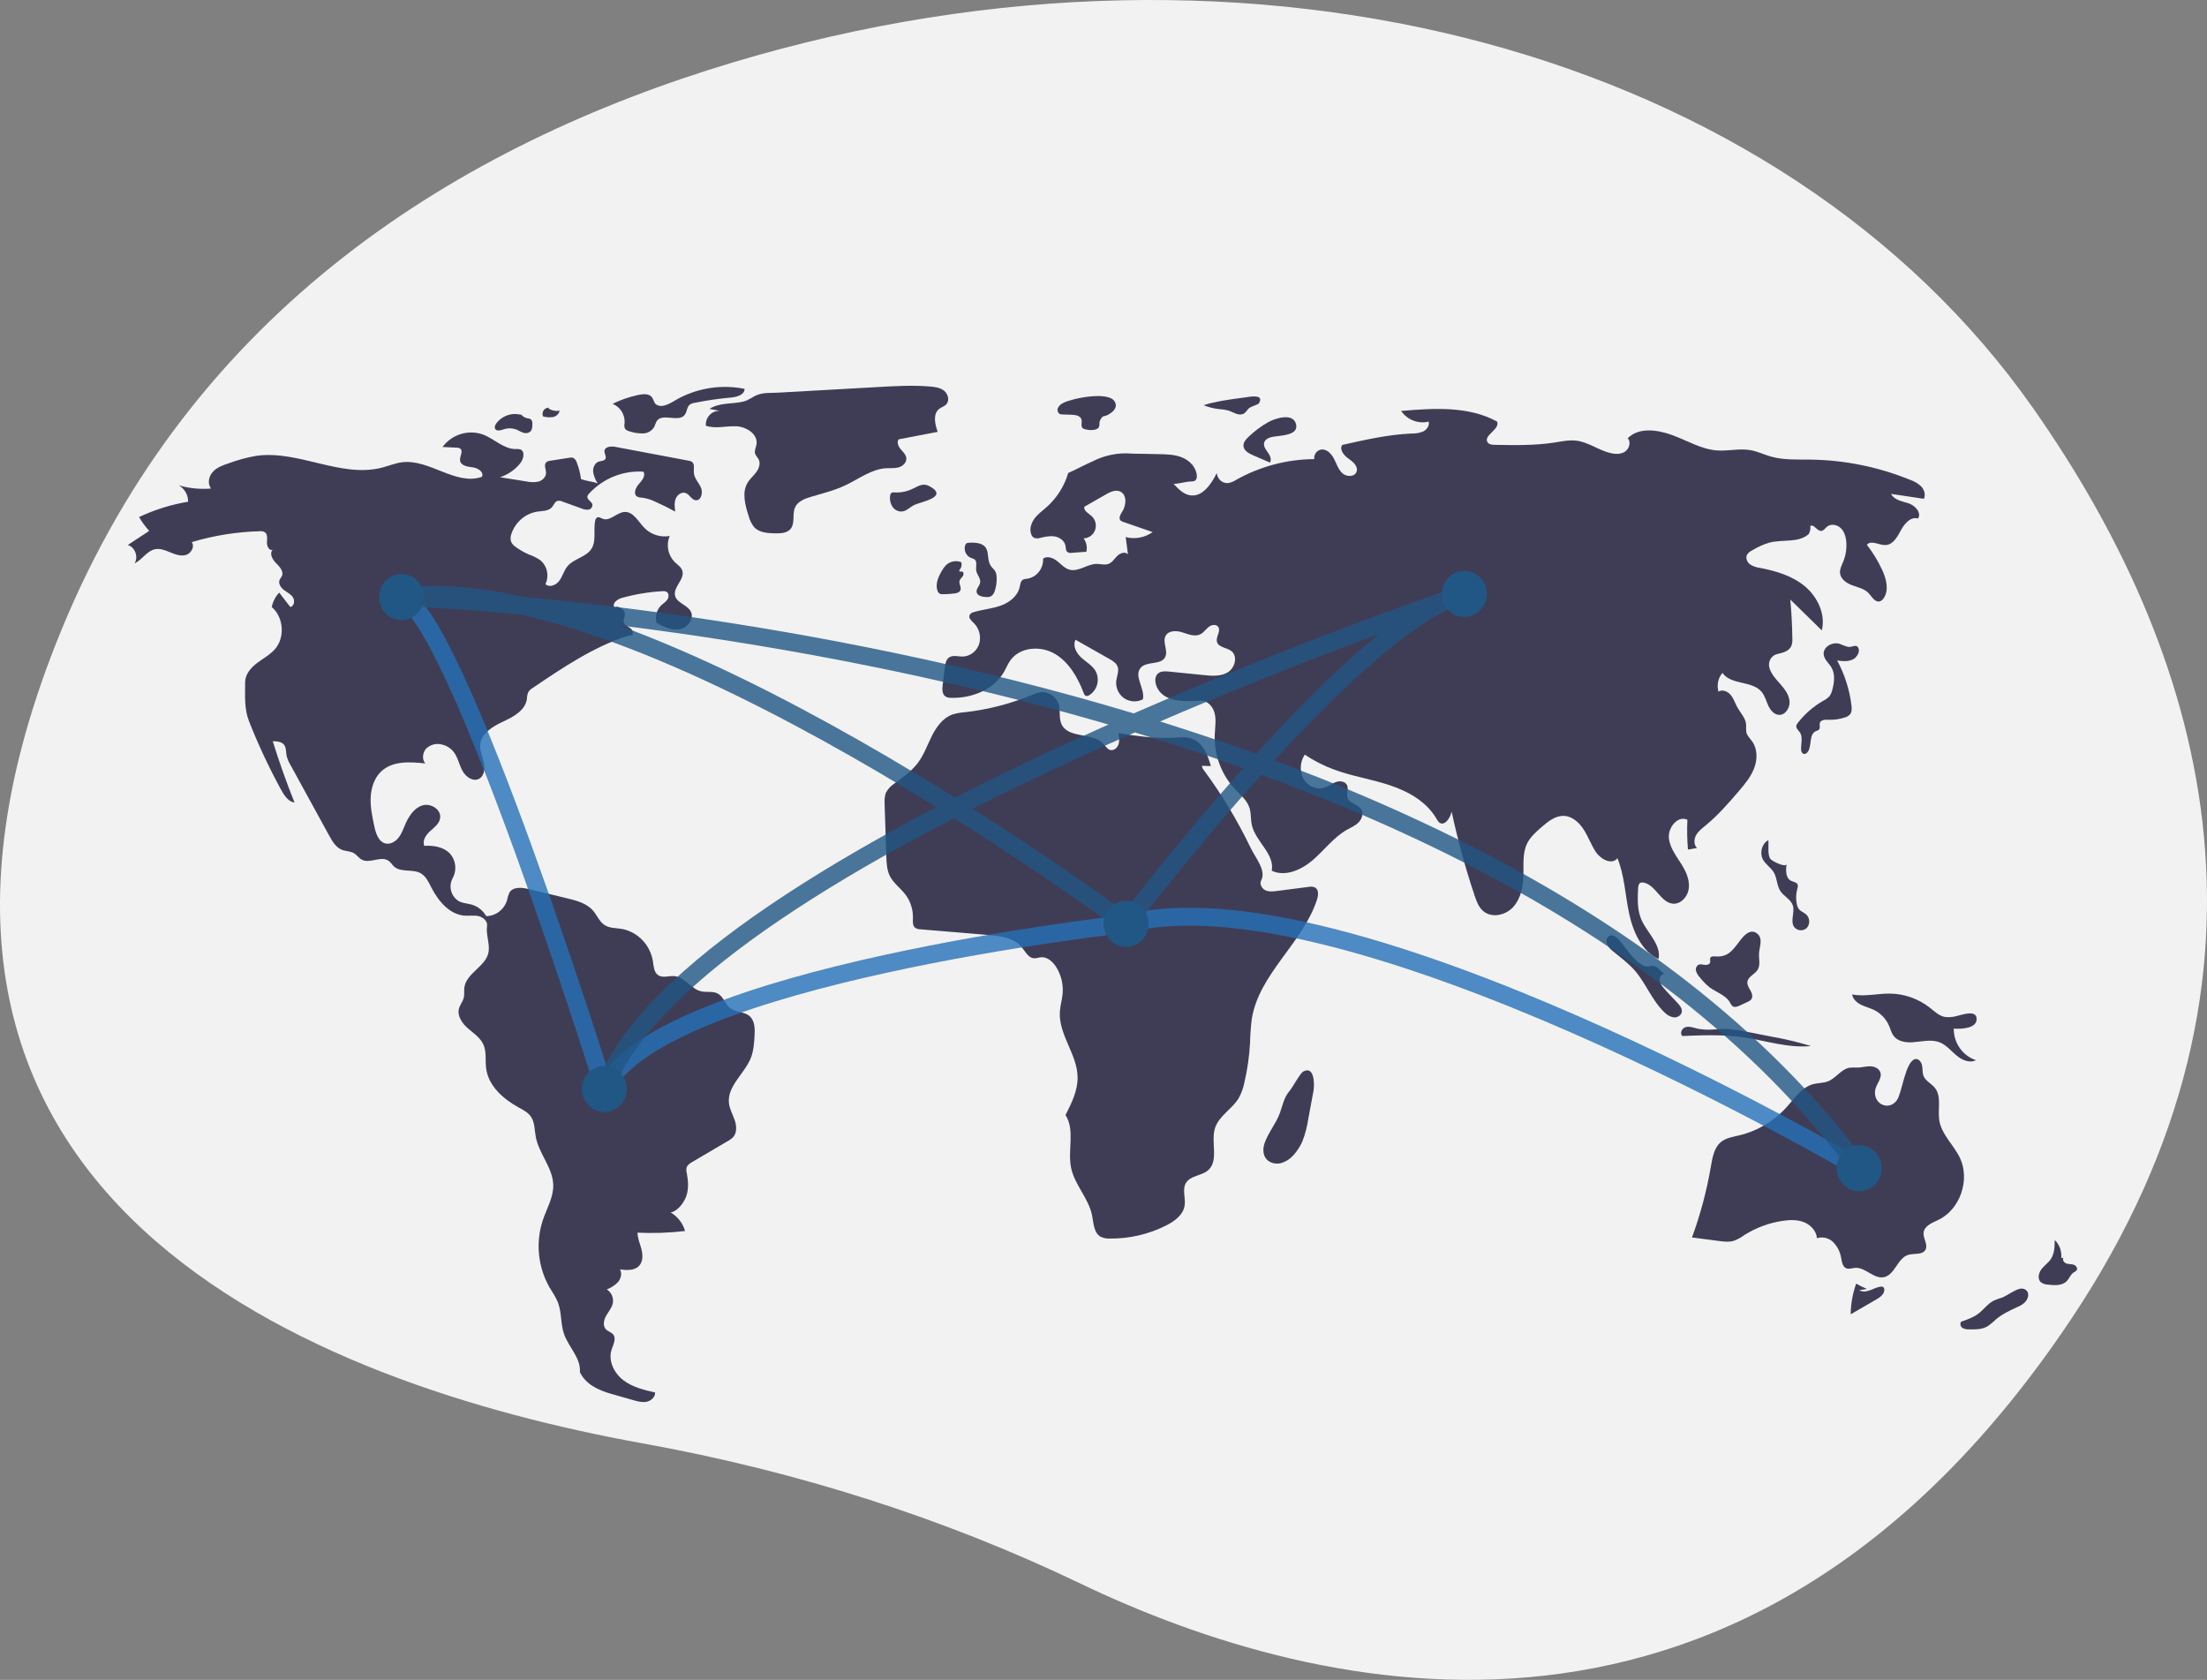 <svg width="247" height="188" viewBox="0 0 247 188" fill="none" xmlns="http://www.w3.org/2000/svg">
<rect x="0" y="0" width="247" height="188" fill="#808080" stroke="none"/>
<g clip-path="url(#clip0)">
<path d="M227.553 45.7C199.519 5.727 140.298 -10.489 82.056 6.975C51.266 16.208 21.578 34.707 6.866 70.527C-19.434 134.56 35.786 155.01 71.894 161.528C89.354 164.679 105.799 169.973 120.826 177.181C147.861 190.149 195.714 201.64 231.799 147.623C257.954 108.472 246.226 72.326 227.553 45.7Z" fill="#F2F2F2"/>
<path d="M65.021 53.609C64.942 52.973 64.784 52.351 64.549 51.758C64.519 51.646 64.467 51.541 64.395 51.451C64.323 51.36 64.234 51.286 64.133 51.233C63.998 51.197 63.857 51.196 63.721 51.228L61.603 51.56C61.426 51.569 61.256 51.636 61.12 51.753C60.844 52.05 61.116 52.529 61.108 52.939C61.098 53.4 60.698 53.774 60.265 53.898C59.822 53.989 59.366 53.984 58.925 53.881L55.964 53.409C56.836 53.124 57.613 52.593 58.204 51.878C58.594 51.405 58.801 50.522 58.238 50.297C58.071 50.251 57.896 50.236 57.724 50.255C56.382 50.266 55.327 49.118 54.071 48.635C53.267 48.345 52.394 48.324 51.578 48.573C50.761 48.823 50.043 49.33 49.525 50.023L51.102 50.101C51.251 50.093 51.398 50.133 51.522 50.216C51.868 50.507 51.438 51.066 51.487 51.522C51.55 52.114 52.318 52.24 52.896 52.3C53.474 52.36 54.208 52.842 53.93 53.365C51.023 54.391 48.065 51.359 45.012 51.732C44.24 51.827 43.51 52.138 42.756 52.333C38.148 53.528 33.384 50.34 28.676 51.016C27.63 51.198 26.601 51.476 25.603 51.846C24.962 52.062 24.294 52.295 23.829 52.794C23.363 53.294 23.186 54.149 23.627 54.672C22.411 54.775 21.188 54.656 20.013 54.32C20.331 54.501 20.595 54.766 20.778 55.088C20.961 55.41 21.056 55.776 21.054 56.148C19.156 56.466 17.308 57.043 15.561 57.865C15.887 58.421 16.268 58.941 16.698 59.417L14.295 60.998C15.107 61.208 15.526 62.342 15.054 63.051C15.896 62.667 16.418 61.674 17.318 61.473C17.907 61.341 18.507 61.589 19.067 61.821C19.626 62.053 20.241 62.278 20.82 62.104C21.399 61.929 21.826 61.16 21.458 60.67C23.933 59.93 26.491 59.52 29.069 59.452C29.267 59.426 29.469 59.465 29.645 59.564C29.98 59.802 29.892 60.317 29.874 60.735C29.856 61.153 30.174 61.703 30.538 61.514C30.11 61.895 30.476 62.613 30.888 63.014C31.299 63.415 31.795 63.968 31.543 64.489C31.478 64.625 31.366 64.734 31.303 64.871C31.116 65.277 31.413 65.749 31.762 66.018C32.112 66.287 32.541 66.476 32.783 66.848C33.026 67.221 32.916 67.873 32.482 67.925L31.247 66.319C30.825 66.767 30.536 67.329 30.413 67.939C31.722 69.035 31.919 71.268 30.823 72.588C30.263 73.262 29.466 73.672 28.771 74.198C28.075 74.724 27.432 75.473 27.434 76.359C27.437 77.889 27.315 79.311 27.874 80.729C28.906 83.345 30.097 85.891 31.441 88.354C31.794 89.001 32.25 89.71 32.965 89.821C32.061 87.567 31.248 85.279 30.525 82.955C30.996 82.957 31.54 82.995 31.816 83.386C32.045 83.71 31.996 84.15 32.067 84.543C32.157 84.924 32.308 85.287 32.513 85.618L36.827 93.492C37.184 94.144 37.594 94.845 38.278 95.109C38.715 95.278 39.22 95.246 39.623 95.49C39.938 95.68 40.15 96.019 40.471 96.199C41.38 96.707 42.644 95.732 43.493 96.339C43.736 96.512 43.891 96.788 44.114 96.986C44.899 97.682 46.185 97.217 47.091 97.736C47.674 98.071 47.977 98.74 48.288 99.346C49.068 100.865 50.329 102.354 52 102.475C52.525 102.513 53.061 102.411 53.574 102.53C54.087 102.65 54.592 103.109 54.51 103.641C54.368 104.554 54.809 105.554 54.691 106.47C54.475 108.139 52.165 108.873 51.966 110.544C51.923 110.91 51.991 111.288 51.906 111.646C51.801 112.085 51.48 112.442 51.365 112.879C51.149 113.706 51.727 114.529 52.362 115.085C52.997 115.641 53.755 116.121 54.102 116.9C54.469 117.723 54.289 118.683 54.408 119.579C54.669 121.537 56.319 122.988 58.017 123.924C58.534 124.209 59.09 124.485 59.425 124.979C59.862 125.625 59.818 126.476 59.964 127.247C60.322 129.136 61.874 130.693 61.918 132.616C61.949 133.984 61.207 135.224 60.764 136.514C60.349 137.75 60.199 139.063 60.324 140.364C60.449 141.665 60.846 142.923 61.489 144.053C61.82 144.626 62.216 145.167 62.451 145.788C62.869 146.898 62.733 148.159 63.119 149.281C63.629 150.764 65.031 151.989 64.897 153.555C65.533 154.909 66.938 155.575 68.351 155.977L70.883 156.7C71.368 156.838 71.874 156.977 72.368 156.877C72.862 156.777 73.333 156.357 73.32 155.842C72.078 155.555 70.797 155.25 69.773 154.474C68.75 153.699 68.049 152.318 68.437 151.076C68.617 150.5 69 149.835 68.636 149.359C68.427 149.087 68.046 149.016 67.811 148.767C67.444 148.379 67.57 147.728 67.834 147.26C68.097 146.792 68.479 146.375 68.585 145.846C68.639 145.55 68.603 145.244 68.482 144.97C68.362 144.695 68.162 144.465 67.91 144.31C68.379 144.129 68.806 143.848 69.163 143.486C69.493 143.101 69.645 142.506 69.386 142.068C70.156 142.168 71.065 142.217 71.57 141.613C71.974 141.131 71.946 140.411 71.786 139.797C71.627 139.183 71.357 138.587 71.349 137.952C73.125 138.039 74.905 137.977 76.671 137.768C76.416 136.886 75.835 136.141 75.053 135.691C75.853 135.552 76.582 134.571 76.835 133.781C77.087 132.991 77.023 132.13 76.867 131.315C76.807 131.105 76.798 130.883 76.843 130.669C76.933 130.374 77.215 130.195 77.476 130.041L81.446 127.705C81.683 127.583 81.898 127.421 82.081 127.224C82.497 126.724 82.436 125.968 82.223 125.348C82.01 124.727 81.668 124.144 81.586 123.492C81.341 121.541 83.379 120.142 84.066 118.306C84.336 117.585 84.391 116.802 84.443 116.032C84.499 115.205 84.504 114.245 83.884 113.712C83.29 113.201 82.362 113.315 81.74 112.84C81.171 112.404 80.974 111.558 80.352 111.206C79.786 110.887 79.077 111.09 78.448 110.939C77.341 110.675 76.645 109.367 75.514 109.246C74.876 109.178 74.154 109.498 73.631 109.117C73.171 108.781 73.152 108.107 73.064 107.535C72.911 106.646 72.495 105.827 71.873 105.187C71.251 104.547 70.452 104.119 69.585 103.958C68.927 103.85 68.211 103.891 67.652 103.521C67.085 103.146 66.826 102.444 66.38 101.924C65.663 101.087 64.533 100.79 63.475 100.535L59.17 99.498C58.406 99.314 57.421 99.216 57.011 99.902C56.89 100.163 56.804 100.44 56.756 100.725C56.602 101.241 56.293 101.693 55.873 102.018C55.452 102.342 54.942 102.521 54.416 102.53C54.056 101.899 53.471 101.436 52.785 101.236C52.348 101.112 51.881 101.098 51.465 100.914C51.238 100.801 51.036 100.641 50.872 100.445C50.708 100.249 50.584 100.021 50.509 99.774C50.433 99.527 50.408 99.267 50.434 99.01C50.46 98.753 50.537 98.504 50.66 98.279C50.908 97.826 51.004 97.302 50.933 96.788C50.862 96.274 50.627 95.798 50.266 95.434C49.534 94.76 48.475 94.598 47.493 94.665C47.236 94.09 47.666 93.442 48.129 93.024C48.593 92.606 49.155 92.196 49.256 91.572C49.415 90.591 48.193 89.845 47.265 90.138C46.337 90.43 45.745 91.354 45.354 92.264C45.129 92.786 44.938 93.336 44.584 93.776C44.23 94.217 43.66 94.532 43.12 94.391C42.356 94.191 42.061 93.261 41.892 92.472C41.665 91.413 41.437 90.34 41.485 89.257C41.532 88.174 41.888 87.062 42.668 86.329C43.937 85.135 45.885 85.252 47.599 85.442C47.194 84.975 47.294 84.187 47.727 83.747C47.956 83.539 48.231 83.391 48.528 83.316C48.825 83.241 49.135 83.242 49.432 83.318C49.949 83.428 50.414 83.713 50.753 84.127C51.24 84.735 51.378 85.557 51.746 86.247C52.114 86.938 52.942 87.527 53.62 87.156C54.205 86.836 54.298 86.005 54.152 85.342C54.006 84.679 53.697 84.034 53.75 83.357C53.85 82.064 55.158 81.286 56.312 80.753C57.466 80.221 58.788 79.505 58.971 78.222C58.977 77.971 59.023 77.722 59.108 77.486C59.235 77.278 59.413 77.106 59.624 76.988C62.992 74.707 66.416 72.399 70.266 71.153C70.466 71.088 70.49 71.16 70.694 71.109C70.979 70.94 70.79 70.472 70.516 70.283C70.242 70.095 69.876 69.95 69.807 69.62C69.756 69.377 69.895 69.138 69.932 68.892C70.021 68.289 69.316 67.731 68.769 67.972C68.459 67.553 69.071 67.065 69.566 66.926C71.052 66.507 72.576 66.251 74.115 66.164C74.293 66.135 74.474 66.167 74.633 66.254C74.891 66.438 74.858 66.859 74.675 67.12C74.492 67.382 74.207 67.547 73.979 67.768C73.729 68.017 73.552 68.331 73.465 68.677C73.378 69.022 73.385 69.385 73.486 69.727C74.289 70.145 75.162 70.576 76.052 70.429C76.941 70.281 77.731 69.257 77.313 68.439C76.923 67.677 75.754 67.506 75.553 66.671C75.317 65.694 76.667 64.824 76.363 63.867C76.23 63.447 75.822 63.201 75.509 62.898C75.14 62.527 74.888 62.05 74.788 61.53C74.688 61.009 74.743 60.47 74.948 59.983C74.438 60.075 73.914 60.04 73.42 59.882C72.926 59.723 72.477 59.446 72.109 59.073C71.43 58.37 70.888 57.263 69.924 57.294C69.039 57.323 68.277 58.381 67.45 58.058C67.246 57.979 67.032 57.817 66.835 57.912C66.77 57.955 66.716 58.012 66.676 58.08C66.636 58.148 66.612 58.224 66.605 58.302C66.395 59.332 66.756 60.506 66.209 61.396C65.612 62.364 64.233 62.499 63.511 63.372C63.118 63.846 62.966 64.485 62.606 64.985C62.245 65.485 61.48 65.803 61.047 65.367C61.26 64.919 61.318 64.41 61.212 63.924C61.106 63.438 60.842 63.003 60.463 62.69C60.061 62.421 59.628 62.206 59.174 62.047C58.666 61.827 58.184 61.551 57.734 61.225C57.508 61.086 57.325 60.885 57.205 60.645C57.11 60.345 57.123 60.02 57.241 59.728C57.461 59.084 57.848 58.513 58.361 58.077C58.874 57.641 59.493 57.358 60.152 57.256C60.728 57.176 61.399 57.204 61.781 56.754C61.982 56.516 62.088 56.156 62.381 56.06C62.568 56.021 62.763 56.046 62.935 56.13L65.086 56.905C65.326 57.016 65.59 57.061 65.852 57.035C65.982 57.017 66.101 56.95 66.184 56.846C66.267 56.742 66.309 56.61 66.302 56.476C66.233 56.11 65.683 55.934 65.733 55.565C65.761 55.445 65.824 55.337 65.913 55.255C66.689 54.408 67.639 53.748 68.693 53.322C69.747 52.895 70.881 52.712 72.012 52.787C72.283 53.244 71.854 53.785 71.497 54.175C71.139 54.565 70.853 55.262 71.284 55.562C71.462 55.655 71.658 55.7 71.857 55.694C72.387 55.768 72.901 55.928 73.381 56.168C74.125 56.499 74.853 56.862 75.568 57.256C75.505 56.773 75.445 56.264 75.623 55.813C75.802 55.361 76.31 55.007 76.753 55.183C77.18 55.352 77.4 55.932 77.855 55.985C78.462 56.056 78.702 55.137 78.448 54.567C78.194 53.997 77.692 53.52 77.65 52.895C77.622 52.474 77.778 51.951 77.45 51.696C77.333 51.619 77.2 51.572 77.062 51.556L68.858 50.009C68.37 49.918 67.666 49.988 67.645 50.495C67.633 50.778 67.879 51.058 67.77 51.319C67.653 51.596 67.27 51.571 66.991 51.669C66.558 51.822 66.341 52.349 66.382 52.816C66.459 53.28 66.634 53.721 66.896 54.108C66.362 53.879 65.555 53.837 65.021 53.609Z" fill="#3F3D56"/>
<path d="M58.474 46.472C57.957 46.297 57.399 46.288 56.877 46.449C56.355 46.609 55.894 46.93 55.556 47.368C55.421 47.55 55.307 47.801 55.42 47.999C55.582 48.282 55.996 48.17 56.3 48.069C56.748 47.905 57.235 47.893 57.69 48.035C57.976 48.135 58.232 48.313 58.519 48.41C58.659 48.47 58.812 48.49 58.962 48.467C59.112 48.445 59.253 48.381 59.371 48.282C59.568 48.076 59.58 47.756 59.581 47.468C59.594 47.371 59.587 47.272 59.558 47.179C59.53 47.086 59.482 47.001 59.417 46.929C59.303 46.861 59.173 46.821 59.041 46.815C58.743 46.758 58.475 46.597 58.281 46.36" fill="#3F3D56"/>
<path d="M61.433 45.628C61.317 45.621 61.202 45.646 61.098 45.698C60.993 45.751 60.904 45.83 60.839 45.928C60.773 46.026 60.733 46.139 60.723 46.258C60.713 46.376 60.732 46.495 60.78 46.603C61.135 46.703 61.507 46.728 61.872 46.676C62.054 46.647 62.224 46.564 62.359 46.436C62.495 46.309 62.591 46.142 62.635 45.959C62.205 46.039 61.762 45.953 61.391 45.716" fill="#3F3D56"/>
<path d="M71.359 44.218C70.391 44.429 69.451 44.756 68.558 45.193C68.978 45.359 69.336 45.659 69.578 46.049C69.82 46.439 69.934 46.898 69.902 47.359C69.864 47.536 69.868 47.72 69.914 47.895C70.017 48.15 70.315 48.246 70.577 48.312C71.048 48.458 71.54 48.523 72.032 48.502C72.278 48.489 72.516 48.413 72.727 48.281C72.937 48.15 73.112 47.966 73.235 47.748C73.306 47.541 73.39 47.338 73.486 47.142C74.114 46.161 75.98 47.347 76.654 46.399C76.892 46.066 76.87 45.563 77.18 45.299C77.34 45.184 77.525 45.111 77.72 45.087C79.076 44.811 80.446 44.611 81.824 44.489C82.476 44.43 83.327 44.19 83.332 43.519C80.874 43.024 78.325 43.376 76.081 44.518C75.273 44.933 74.204 45.806 73.425 45.256C73.134 45.05 73.148 44.495 72.747 44.264C72.337 44.027 71.794 44.123 71.359 44.218Z" fill="#3F3D56"/>
<path d="M79.399 45.759L80.553 45.986C80.34 45.977 80.128 46.013 79.931 46.094C79.734 46.175 79.555 46.298 79.408 46.456C79.261 46.613 79.148 46.8 79.077 47.006C79.006 47.211 78.979 47.43 78.997 47.647C80.077 48.017 81.255 47.657 82.394 47.706C83.532 47.755 84.857 48.588 84.663 49.739C84.604 50.087 84.408 50.434 84.51 50.772C84.581 51.008 84.785 51.176 84.899 51.393C85.139 51.847 84.948 52.421 84.645 52.833C84.343 53.245 83.937 53.574 83.672 54.012C83.012 55.102 83.387 56.511 83.78 57.729C83.894 58.189 84.103 58.618 84.395 58.987C84.977 59.621 85.925 59.676 86.775 59.689C87.393 59.698 88.102 59.667 88.493 59.176C89.003 58.535 88.646 57.535 88.982 56.783C89.288 56.1 90.065 55.807 90.77 55.599C92.061 55.218 93.376 54.895 94.597 54.319C96.112 53.605 97.528 52.492 99.194 52.4C99.661 52.374 100.14 52.431 100.59 52.3C101.04 52.168 101.468 51.77 101.434 51.291C101.405 50.883 101.067 50.583 100.804 50.275C100.54 49.967 100.333 49.493 100.575 49.167L104.941 48.331C104.632 47.467 104.39 46.329 105.102 45.767C105.358 45.564 105.702 45.483 105.92 45.237C106.292 44.819 106.105 44.099 105.675 43.743C105.246 43.387 104.664 43.305 104.114 43.258C102.2 43.095 100.274 43.203 98.356 43.31C94.607 43.521 90.858 43.732 87.109 43.942C86.354 43.985 85.483 43.92 84.79 44.184C84.204 44.407 83.788 44.817 83.117 44.961C81.88 45.227 80.518 45.047 79.399 45.759Z" fill="#3F3D56"/>
<path d="M100.073 55.106C99.955 55.087 99.835 55.115 99.737 55.184C99.672 55.257 99.634 55.351 99.628 55.45C99.553 55.885 99.642 56.333 99.876 56.704C99.996 56.886 100.16 57.032 100.353 57.127C100.546 57.222 100.76 57.262 100.974 57.243C101.493 57.175 101.876 56.721 102.354 56.5C103.09 56.158 106.217 55.626 104.054 54.429C103.309 54.016 102.827 54.38 102.24 54.652C101.571 55.002 100.822 55.16 100.073 55.106Z" fill="#3F3D56"/>
<path d="M119.019 45.083C118.766 45.189 118.555 45.377 118.418 45.619C118.355 45.742 118.34 45.885 118.377 46.018C118.414 46.152 118.499 46.266 118.616 46.336C118.71 46.371 118.81 46.388 118.91 46.384L119.937 46.416C120.374 46.429 120.919 46.524 121.036 46.955C121.123 47.275 120.928 47.686 121.163 47.915C121.264 47.995 121.385 48.043 121.513 48.054C121.851 48.143 122.204 48.155 122.547 48.088C123.295 47.883 122.902 47.416 123.137 47C123.497 46.363 123.435 46.748 124.069 46.383C124.538 46.114 125.144 45.625 124.752 44.938C124.072 43.744 120.022 44.57 119.019 45.083Z" fill="#3F3D56"/>
<path d="M139.289 44.483L138.693 44.564C137.348 44.748 135.995 44.934 134.7 45.347C135.261 45.575 135.849 45.722 136.449 45.787C136.779 45.804 137.107 45.851 137.428 45.93C138 46.104 138.577 46.555 139.129 46.324C139.472 46.181 139.584 45.815 139.868 45.621C140.064 45.488 140.807 45.271 140.89 45.136C141.562 44.044 139.805 44.412 139.289 44.483Z" fill="#3F3D56"/>
<path d="M141.907 47.26C141.111 47.716 140.372 48.271 139.707 48.911C139.426 49.181 139.14 49.517 139.166 49.91C139.199 50.432 139.743 50.736 140.213 50.94L142.12 51.767C142.351 51.433 142.139 50.972 141.9 50.644C141.661 50.315 141.377 49.936 141.483 49.541C141.603 49.09 142.14 48.936 142.589 48.859C143.322 48.732 145.299 48.742 145.062 47.532C144.782 46.106 142.643 46.838 141.907 47.26Z" fill="#3F3D56"/>
<path d="M141.524 127.953C141.343 128.491 141.325 129.125 141.639 129.595C141.992 130.123 142.697 130.319 143.306 130.186C143.914 130.02 144.455 129.663 144.854 129.166C145.219 128.749 145.52 128.277 145.745 127.767C146.059 126.972 146.28 126.141 146.405 125.293L146.997 122.108C147.129 121.396 147.124 119.215 145.847 119.925C145.498 120.12 144.691 121.653 144.325 122.088C143.667 122.872 143.58 123.632 143.233 124.581C142.798 125.771 141.926 126.762 141.524 127.953Z" fill="#3F3D56"/>
<path d="M208.949 144.249C208.531 144.082 208.125 143.884 207.736 143.657C207.345 144.758 207.137 145.919 207.121 147.091L209.979 145.434C210.409 145.185 210.896 144.838 210.887 144.332C210.891 144.269 210.878 144.207 210.85 144.151C210.823 144.095 210.781 144.048 210.729 144.015C210.665 143.989 210.596 143.981 210.529 143.991C210.105 144.027 209.718 144.241 209.318 144.389C208.919 144.538 208.451 144.617 208.084 144.396" fill="#3F3D56"/>
<path d="M224.027 145.233C223.713 145.32 223.407 145.433 223.11 145.57C222.454 145.912 222.008 146.561 221.418 147.012C220.853 147.443 220.173 147.679 219.506 147.909C219.309 148.087 219.4 148.445 219.613 148.602C219.842 148.735 220.105 148.796 220.368 148.776C221.061 148.791 221.792 148.798 222.399 148.455C222.741 148.227 223.062 147.967 223.356 147.677C224.066 147.07 224.919 146.669 225.763 146.282C226.07 146.163 226.354 145.989 226.602 145.768C227.132 145.232 227.17 144.406 226.405 144.224C225.787 144.077 224.616 145.038 224.027 145.233Z" fill="#3F3D56"/>
<path d="M230.689 140.773C230.723 140.405 230.675 140.033 230.549 139.686C230.423 139.34 230.221 139.027 229.959 138.771C229.952 139.509 229.93 140.294 229.525 140.904C229.237 141.338 228.785 141.632 228.469 142.046C228.153 142.459 228.012 143.115 228.383 143.478C228.62 143.663 228.908 143.765 229.206 143.769C229.944 143.858 230.797 143.907 231.315 143.361C231.597 143.063 231.734 142.622 232.079 142.403C232.207 142.348 232.322 142.264 232.414 142.157C232.556 141.925 232.33 141.62 232.076 141.537C231.822 141.453 231.541 141.492 231.286 141.413C231.03 141.334 230.796 141.039 230.927 140.801" fill="#3F3D56"/>
<path d="M218.848 113.74C218.461 113.837 218.061 113.861 217.665 113.812C217.009 113.688 216.498 113.181 215.967 112.765C214.707 111.782 213.175 111.233 211.591 111.199C210.151 111.171 208.697 111.571 207.282 111.292C207.374 111.818 207.814 112.214 208.284 112.448C208.753 112.683 209.271 112.802 209.743 113.032C210.498 113.404 211.097 114.043 211.43 114.831C211.582 115.194 211.678 115.589 211.908 115.907C212.378 116.555 213.27 116.698 214.057 116.645C215.083 116.576 216.154 116.273 217.109 116.665C217.839 116.964 218.361 117.619 218.971 118.128C219.58 118.638 220.439 119.015 221.139 118.648C220.412 118.407 219.779 117.934 219.333 117.298C218.887 116.662 218.651 115.897 218.659 115.114C219.345 115.179 221.323 115.153 221.216 113.958C221.126 112.945 219.438 113.631 218.848 113.74Z" fill="#3F3D56"/>
<path d="M209.867 121.983C209.989 121.298 210.655 120.693 210.448 120.03C210.304 119.571 209.785 119.345 209.315 119.333C208.846 119.322 208.384 119.466 207.914 119.479C207.608 119.462 207.302 119.467 206.997 119.492C206.064 119.649 205.489 120.651 204.61 121.007C204.076 121.224 203.476 121.182 202.92 121.332C201.658 121.672 200.86 122.894 199.978 123.878C198.553 125.463 196.697 126.572 194.649 127.063C193.932 127.233 193.161 127.342 192.59 127.819C191.835 128.451 191.65 129.535 191.482 130.519C191.017 133.238 190.308 135.906 189.363 138.489L192.359 138.881C192.928 138.956 193.518 139.029 194.067 138.856C194.466 138.702 194.844 138.496 195.191 138.242C196.525 137.394 198.018 136.841 199.574 136.621C200.359 136.511 201.181 136.491 201.917 136.789C202.653 137.088 203.285 137.766 203.347 138.575C203.665 138.473 204.004 138.462 204.328 138.543C204.652 138.624 204.949 138.793 205.186 139.033C205.655 139.523 205.962 140.151 206.064 140.83C206.143 141.25 206.222 141.753 206.602 141.929C206.913 142.073 207.269 141.918 207.608 141.89C208.76 141.796 209.716 143.172 210.848 142.935C212.062 142.681 212.36 140.817 213.544 140.444C214.225 140.23 215.179 140.49 215.504 139.842C215.792 139.271 215.219 138.611 215.278 137.971C215.351 137.183 216.258 136.849 216.957 136.512C219.368 135.353 220.512 132.029 219.344 129.576C218.651 128.124 217.289 126.98 217.038 125.384C216.844 124.156 217.317 122.724 216.553 121.757C216.164 121.265 215.506 120.994 215.275 120.407C215.129 120.038 215.188 119.619 215.109 119.229C215.031 118.839 214.699 118.431 214.323 118.532C213.231 118.825 212.883 122.28 212.299 123.119C211.411 124.395 209.587 123.555 209.867 121.983Z" fill="#3F3D56"/>
<path d="M189.694 115.046C189.321 114.939 188.914 114.833 188.557 114.986C188.199 115.139 187.991 115.677 188.278 115.944C190.521 115.854 192.779 115.765 195.004 116.077C197.567 116.437 200.104 117.328 202.678 117.066C201.207 116.621 199.713 116.266 198.201 116.002L195.681 115.508C195.005 115.363 194.322 115.255 193.634 115.184C192.196 115.062 191.108 115.452 189.694 115.046Z" fill="#3F3D56"/>
<path d="M191.941 107.038C191.754 107.022 191.524 107.008 191.427 107.173C191.335 107.329 191.441 107.537 191.391 107.712C191.323 107.953 191.016 108.014 190.775 107.981C190.533 107.949 190.271 107.87 190.057 107.99C189.948 108.066 189.866 108.176 189.824 108.304C189.782 108.431 189.781 108.57 189.821 108.698C189.909 108.952 190.051 109.184 190.236 109.376C190.553 109.785 190.914 110.156 191.313 110.482C192.084 111.065 193.129 111.346 193.614 112.193C193.683 112.357 193.788 112.502 193.922 112.617C194.155 112.768 194.459 112.653 194.71 112.536L195.59 112.124C195.749 112.065 195.89 111.966 196.002 111.837C196.203 111.557 196.079 111.16 195.91 110.859C195.742 110.558 195.526 110.246 195.562 109.901C195.626 109.285 196.399 109.05 196.716 108.523C197.037 107.992 196.828 107.308 196.865 106.685C196.908 105.957 197.355 105.009 196.636 104.465C196.025 104.002 195.441 104.43 195.003 104.94C194.078 106.017 193.641 107.184 191.941 107.038Z" fill="#3F3D56"/>
<path d="M197.282 96.153C197.583 96.743 198.209 97.094 198.536 97.668C198.892 98.291 198.851 99.094 199.236 99.698C199.632 100.316 200.427 100.645 200.649 101.349C200.891 102.117 200.342 103.051 200.779 103.722C200.861 103.832 200.964 103.923 201.082 103.99C201.2 104.057 201.33 104.098 201.464 104.11C201.598 104.123 201.733 104.107 201.861 104.063C201.988 104.02 202.106 103.949 202.206 103.856C202.39 103.651 202.489 103.379 202.481 103.1C202.473 102.82 202.359 102.555 202.162 102.361C201.903 102.119 201.531 102.014 201.315 101.731C201.202 101.568 201.127 101.381 201.095 101.183C200.977 100.615 200.996 100.025 201.15 99.465C201.208 99.323 201.223 99.166 201.193 99.015C201.095 98.725 200.712 98.705 200.443 98.57C199.832 98.264 199.846 97.381 199.953 96.692C199.882 97.151 198.289 96.371 198.122 96.112C197.791 95.596 197.971 94.602 197.906 94.032C197.191 94.385 196.915 95.432 197.282 96.153Z" fill="#3F3D56"/>
<path d="M181.236 105.222C180.942 104.885 180.499 104.532 180.105 104.736C179.804 104.891 179.722 105.317 179.84 105.64C179.983 105.954 180.204 106.224 180.481 106.424C181.302 107.118 182.187 107.744 182.903 108.551C184.186 109.995 184.865 111.944 186.259 113.274C186.54 113.582 186.911 113.788 187.316 113.86C187.722 113.899 188.179 113.632 188.225 113.217C188.264 112.875 188.031 112.568 187.804 112.315C187.262 111.711 186.669 111.155 186.157 110.524C185.921 110.282 185.773 109.964 185.737 109.624C185.734 109.284 186.036 108.929 186.357 109.013C185.967 108.91 185.677 108.244 185.104 108.118C184.625 108.013 184.509 108.317 183.938 108.067C182.851 107.589 181.998 106.096 181.236 105.222Z" fill="#3F3D56"/>
<path d="M206.791 72.387C206.479 72.292 206.172 72.18 205.872 72.051C205.064 71.802 203.996 72.41 204.104 73.267C204.175 73.837 204.692 74.22 204.978 74.714C205.401 75.447 205.288 76.375 205.066 77.195C205.011 77.449 204.907 77.689 204.76 77.901C204.555 78.125 204.309 78.306 204.037 78.435C202.946 79.061 201.985 79.898 201.205 80.9C201.12 80.993 201.061 81.107 201.034 81.23C200.995 81.52 201.279 81.73 201.44 81.972C201.796 82.508 201.538 83.229 201.574 83.876C201.568 83.968 201.586 84.059 201.624 84.142C201.663 84.225 201.722 84.296 201.795 84.349C202.01 84.461 202.264 84.271 202.381 84.055C202.767 83.337 202.476 82.186 203.201 81.84C203.338 81.775 203.504 81.747 203.596 81.624C203.741 81.428 203.601 81.138 203.674 80.904C203.785 80.553 204.254 80.537 204.614 80.552C205.234 80.579 205.854 80.494 206.445 80.302C206.677 80.246 206.888 80.121 207.052 79.943C207.268 79.666 207.249 79.272 207.206 78.919C206.989 77.163 206.446 75.465 205.606 73.918C206.243 74.002 206.936 74.074 207.485 73.734C207.793 73.543 208.162 72.974 208.009 72.586C207.768 71.974 207.332 72.489 206.791 72.387Z" fill="#3F3D56"/>
<path d="M125.162 82.047C125.238 82.465 125.313 82.906 125.179 83.31C125.045 83.713 124.623 84.05 124.226 83.926C123.917 83.83 123.738 83.512 123.519 83.27C122.3 81.921 119.549 82.702 118.796 81.033C118.488 80.352 118.697 79.536 118.488 78.817C118.355 78.402 118.092 78.043 117.739 77.797C117.387 77.552 116.964 77.433 116.538 77.46C116.15 77.518 115.772 77.633 115.417 77.804C113.035 78.781 110.535 79.422 107.985 79.708C107.501 79.738 107.021 79.828 106.557 79.974C105.51 80.363 104.795 81.358 104.286 82.373C103.776 83.388 103.401 84.487 102.718 85.389C102.001 86.337 100.995 87 100.058 87.718C99.696 87.957 99.395 88.28 99.18 88.661C98.977 89.088 98.988 89.586 99.004 90.061L99.195 95.835C99.22 96.578 99.251 97.347 99.576 98.012C99.981 98.842 100.781 99.386 101.336 100.119C101.903 100.872 102.198 101.803 102.171 102.754C102.16 103.136 102.123 103.588 102.413 103.828C102.59 103.946 102.797 104.007 103.007 104.004L110.63 104.643C111.971 104.755 113.457 104.94 114.332 105.987C114.746 106.481 115.077 107.192 115.71 107.245C115.982 107.267 116.246 107.153 116.517 107.131C117.202 107.075 117.804 107.608 118.184 108.195C118.759 109.089 119.02 110.157 118.924 111.224C118.862 111.893 118.659 112.544 118.615 113.215C118.449 115.768 120.561 117.986 120.602 120.544C120.626 122.049 119.929 123.455 119.249 124.789C120.346 126.491 119.448 128.759 119.885 130.75C120.299 132.638 121.836 134.117 122.219 136.012C122.394 136.88 122.404 137.948 123.151 138.395C123.479 138.558 123.842 138.633 124.206 138.611C126.401 138.638 128.571 138.132 130.538 137.134C131.462 136.664 132.419 135.963 132.58 134.92C132.71 134.079 132.294 133.138 132.717 132.405C133.217 131.541 134.496 131.61 135.231 130.946C136.423 129.868 135.493 127.814 135.976 126.262C136.411 124.867 137.905 124.126 138.646 122.874C138.937 122.336 139.147 121.755 139.266 121.152C139.606 119.709 139.817 118.239 139.897 116.758C139.917 115.858 139.982 114.96 140.091 114.066C140.89 108.982 145.796 105.577 147.389 100.692C147.541 100.226 147.612 99.604 147.207 99.34C146.967 99.223 146.695 99.194 146.436 99.258L142.922 99.712C142.485 99.768 142.023 99.821 141.622 99.635C141.221 99.449 140.934 98.93 141.146 98.535C141.743 97.427 140.516 96.028 139.97 94.892C138.501 91.835 136.752 88.929 134.746 86.211C134.618 86.071 134.537 85.892 134.517 85.702L135.515 85.736C135.178 84.498 134.622 83.143 133.449 82.691C132.787 82.435 132.055 82.524 131.349 82.563C129.328 82.676 127.162 82.364 125.162 82.047Z" fill="#3F3D56"/>
<path d="M131.351 54.152C131.88 54.728 132.473 55.338 133.238 55.438C134.589 55.615 135.561 54.183 136.18 52.939C136.203 53.257 136.345 53.552 136.577 53.763C136.81 53.974 137.113 54.084 137.423 54.069C137.757 54.011 138.075 53.884 138.358 53.694C141.036 52.195 144.035 51.4 147.087 51.382C147.057 51.145 147.115 50.906 147.248 50.71C147.381 50.514 147.58 50.375 147.807 50.32C148.427 50.194 148.986 50.744 149.285 51.315C149.584 51.886 149.771 52.548 150.247 52.975C150.722 53.402 151.643 53.384 151.831 52.765C152.011 52.171 151.407 51.664 150.905 51.314C150.403 50.964 149.874 50.315 150.212 49.798C152.776 49.217 155.356 48.633 157.979 48.517C158.426 48.533 158.871 48.455 159.287 48.286C159.687 48.085 160.005 47.629 159.897 47.185C159.325 47.323 158.725 47.283 158.175 47.071C157.625 46.858 157.149 46.482 156.807 45.991C160.448 45.684 164.32 45.421 167.546 47.176C167.933 48.028 165.96 48.736 166.488 49.505C166.656 49.75 166.994 49.778 167.286 49.784C169.528 49.827 171.783 49.868 173.999 49.522C174.809 49.395 175.627 49.216 176.441 49.319C177.795 49.49 178.954 50.416 180.287 50.718C180.829 50.841 181.437 50.845 181.894 50.522C182.352 50.198 182.548 49.462 182.173 49.042C183.428 47.782 185.511 48.094 187.166 48.698C188.821 49.301 190.39 50.274 192.142 50.408C193.398 50.505 194.672 50.158 195.913 50.379C196.693 50.517 197.419 50.872 198.182 51.091C199.624 51.504 201.149 51.417 202.646 51.437C206.467 51.489 210.245 52.259 213.795 53.707C214.257 53.861 214.68 54.117 215.034 54.457C215.364 54.819 215.533 55.383 215.311 55.823L211.643 55.274C211.989 55.971 212.883 56.09 213.609 56.331C214.335 56.571 215.088 57.393 214.651 58.034C213.865 57.777 213.152 58.583 212.754 59.325C212.357 60.066 211.873 60.955 211.048 61C210.31 61.04 209.417 60.396 208.936 60.971C209.601 61.831 210.17 62.763 210.633 63.752C211.108 64.767 211.447 66.046 210.805 66.959C210.703 67.122 210.55 67.243 210.371 67.303C209.846 67.439 209.505 66.782 209.129 66.383C208.654 65.88 207.937 65.738 207.295 65.502C206.653 65.267 205.976 64.803 205.926 64.106C205.895 63.672 206.118 63.269 206.283 62.868C206.559 62.193 206.68 61.461 206.636 60.729C206.6 60.141 206.439 59.529 206.027 59.118C205.615 58.707 204.903 58.576 204.46 58.953C204.253 59.129 204.088 59.41 203.82 59.42C203.346 59.439 202.982 58.592 202.6 58.881C202.645 59.189 202.583 59.503 202.424 59.769C201.286 60.783 199.538 60.354 198.071 60.712C197.374 60.917 196.706 61.216 196.085 61.601C195.853 61.703 195.656 61.873 195.518 62.089C195.334 62.454 195.536 62.921 195.859 63.163C196.201 63.379 196.586 63.513 196.985 63.557C198.774 63.904 200.588 64.442 202 65.619C203.412 66.796 204.338 68.742 203.891 70.55L200.364 67.097C200.498 68.546 200.574 70 200.593 71.458C200.615 71.743 200.577 72.029 200.481 72.297C200.229 72.866 199.548 73.058 198.951 73.183C198.785 73.216 198.627 73.284 198.488 73.383C198.35 73.482 198.233 73.61 198.146 73.759C198.059 73.907 198.004 74.073 197.984 74.245C197.964 74.417 197.98 74.592 198.031 74.757C198.243 75.466 198.772 76.018 199.256 76.569C199.741 77.119 200.217 77.745 200.281 78.483C200.344 79.222 199.8 80.054 199.079 80.002C198.532 79.963 198.126 79.462 197.893 78.953C197.659 78.445 197.52 77.878 197.17 77.446C196.109 76.138 193.725 76.699 192.774 75.305C192.532 75.586 192.364 75.927 192.286 76.294C192.208 76.66 192.223 77.042 192.33 77.401C192.772 77.117 193.378 77.381 193.71 77.793C194.042 78.205 194.199 78.734 194.46 79.197C194.812 79.822 195.372 80.375 195.421 81.095C195.408 81.367 195.413 81.64 195.435 81.911C195.522 82.347 195.882 82.661 196.131 83.025C196.712 83.873 196.683 85.038 196.309 86.001C195.935 86.963 195.263 87.767 194.597 88.547C193.435 89.908 192.249 91.262 190.87 92.393C190.477 92.715 190.057 93.032 189.812 93.484C189.567 93.935 189.555 94.568 189.931 94.911C189.662 94.925 189.179 95.061 188.91 95.074C188.815 93.967 188.794 92.855 188.848 91.745C187.785 91.222 186.641 92.623 186.778 93.823C186.915 95.022 187.762 95.985 188.365 97.023C188.806 97.782 189.134 98.668 188.987 99.538C188.839 100.408 188.081 101.211 187.222 101.135C185.856 101.012 185.285 99.003 183.932 98.773C183.813 98.744 183.687 98.757 183.576 98.809C183.375 98.922 183.34 99.197 183.329 99.432C183.274 100.582 183.226 101.779 183.664 102.84C184.305 104.392 185.962 105.695 185.614 107.343C183.742 106.451 182.769 104.3 182.327 102.233C181.885 100.167 181.811 97.998 181.019 96.044C180.418 96.834 179.153 96.181 178.604 95.352C178.083 94.566 177.762 93.657 177.256 92.861C176.751 92.065 175.976 91.352 175.05 91.308C174.079 91.262 173.237 91.945 172.496 92.59C171.888 93.12 171.262 93.672 170.906 94.405C170.388 95.472 170.524 96.73 170.499 97.922C170.472 99.21 170.205 100.569 169.349 101.512C168.492 102.455 166.91 102.784 165.965 101.934C165.472 101.49 165.233 100.827 165.02 100.191C163.994 97.123 163.14 93.998 162.461 90.831C162.303 91.554 161.683 92.486 161.091 92.06C160.959 91.945 160.851 91.803 160.776 91.643C159.672 89.726 157.628 88.576 155.562 87.887C153.497 87.197 151.324 86.876 149.281 86.118C148.137 85.693 147.043 85.135 146.023 84.455C145.763 84.847 145.611 85.303 145.583 85.776C145.556 86.249 145.654 86.72 145.866 87.141C146.319 87.963 147.345 88.439 148.222 88.151C148.676 88.003 149.059 87.68 149.509 87.521C149.959 87.362 150.563 87.44 150.76 87.884C150.948 88.309 150.663 88.824 150.805 89.268C151.02 89.944 152.015 89.996 152.363 90.611C152.622 91.069 152.409 91.677 152.039 92.047C151.669 92.416 151.176 92.619 150.725 92.876C149.26 93.71 148.219 95.135 146.939 96.243C145.659 97.351 143.853 98.161 142.328 97.45C142.692 95.563 140.499 94.178 140.095 92.3C139.962 91.682 140.031 91.025 139.842 90.423C139.567 89.551 138.812 88.951 138.192 88.29C137.441 87.48 136.856 86.524 136.471 85.478C136.086 84.432 135.91 83.317 135.952 82.201C135.985 81.424 136.125 80.636 135.952 79.879C135.779 79.123 135.168 78.39 134.411 78.425C132.681 78.503 130.501 78.635 129.594 77.124C129.27 76.584 129.129 75.794 129.597 75.381C129.927 75.09 130.415 75.117 130.849 75.161L134.747 75.554C135.659 75.646 136.644 75.721 137.427 75.233C138.209 74.745 138.548 73.448 137.823 72.874C137.294 72.454 136.346 72.477 136.192 71.809C136.064 71.253 136.664 70.623 136.34 70.158C136.108 69.825 135.585 69.917 135.268 70.167C134.951 70.417 134.721 70.782 134.367 70.971C133.745 71.303 133.001 70.987 132.332 70.772C131.663 70.558 130.766 70.54 130.441 71.177C130.078 71.889 130.763 72.822 130.403 73.536C129.927 74.479 128.314 73.942 127.645 74.754C126.877 75.685 128.167 77.074 127.908 78.264C127.578 78.432 127.211 78.509 126.842 78.487C126.474 78.466 126.118 78.348 125.807 78.143C125.503 77.93 125.259 77.637 125.104 77.294C124.949 76.952 124.887 76.572 124.926 76.196C124.99 75.661 125.262 75.115 125.08 74.609C124.932 74.2 124.531 73.956 124.159 73.745L120.371 71.6C120.019 72.269 120.464 73.098 121.02 73.6C121.576 74.102 122.272 74.48 122.638 75.141C122.869 75.599 122.921 76.13 122.783 76.625C122.645 77.121 122.327 77.544 121.895 77.808C121.841 77.846 121.779 77.872 121.714 77.884C121.65 77.895 121.583 77.892 121.519 77.875C121.459 77.839 121.406 77.79 121.364 77.733C121.323 77.675 121.293 77.609 121.276 77.539C120.608 75.787 119.604 74.059 118 73.143C116.396 72.228 114.09 72.416 113.038 73.958C112.788 74.325 112.621 74.742 112.403 75.129C111.247 77.187 108.767 78.161 106.451 78.098C106.224 78.111 105.999 78.056 105.802 77.941C105.427 77.677 105.444 77.114 105.501 76.652L105.745 74.689C105.793 74.295 105.864 73.859 106.169 73.613C106.598 73.266 107.217 73.485 107.763 73.477C108.177 73.457 108.575 73.308 108.903 73.048C109.232 72.789 109.474 72.432 109.598 72.027C109.708 71.617 109.707 71.185 109.596 70.776C109.484 70.367 109.265 69.997 108.963 69.706C108.713 69.465 108.377 69.162 108.509 68.837C108.562 68.747 108.633 68.67 108.718 68.612C108.803 68.553 108.9 68.514 109.001 68.498C109.982 68.206 111.02 68.129 111.985 67.784C112.95 67.44 113.886 66.735 114.115 65.714C114.185 65.401 114.217 65.022 114.491 64.867C114.629 64.807 114.776 64.776 114.926 64.776C115.449 64.7 115.926 64.425 116.261 64.007C116.597 63.589 116.768 63.057 116.74 62.516C117.203 62.185 117.851 62.428 118.299 62.781C118.746 63.133 119.141 63.598 119.686 63.75C120.701 64.033 121.681 63.112 122.733 63.108C123.175 63.106 123.633 63.267 124.049 63.113C124.471 62.957 124.723 62.527 125.047 62.209C125.37 61.891 125.938 61.697 126.237 62.04L125.983 60.108C126.495 60.24 127.03 60.259 127.55 60.163C128.071 60.066 128.565 59.857 129 59.549L125.71 58.41C125.595 58.38 125.489 58.323 125.402 58.241C125.163 57.977 125.4 57.566 125.595 57.266C126.06 56.548 126.138 55.366 125.373 55.009C124.851 54.765 124.251 55.058 123.75 55.344L121.349 56.716C121.272 57.184 121.831 57.449 122.177 57.764C122.386 57.955 122.534 58.206 122.601 58.484C122.669 58.762 122.653 59.055 122.555 59.324C122.457 59.593 122.282 59.825 122.053 59.99C121.824 60.155 121.551 60.245 121.272 60.249C121.43 60.459 121.539 60.704 121.593 60.964C121.646 61.224 121.642 61.493 121.58 61.751L119.965 61.87C119.783 61.907 119.595 61.87 119.441 61.765C119.268 61.608 119.291 61.333 119.251 61.099C119.155 60.536 118.617 60.142 118.068 60.041C117.519 59.94 116.957 60.069 116.413 60.197C116.183 60.282 115.929 60.276 115.702 60.18C115.572 60.094 115.474 59.966 115.421 59.817C115.183 59.224 115.406 58.528 115.788 58.022C116.171 57.516 116.695 57.145 117.166 56.724C118.291 55.712 119.118 54.398 119.553 52.93C120.442 52.548 121.363 52.029 122.252 51.647C123.624 50.936 125.161 50.631 126.693 50.766L129.705 50.825C130.596 50.842 131.512 50.865 132.337 51.213C133.161 51.561 133.886 52.315 133.943 53.227C133.96 53.33 133.951 53.436 133.918 53.535C133.884 53.634 133.826 53.722 133.75 53.792C133.633 53.857 133.501 53.888 133.369 53.88C132.537 53.91 132.183 54.122 131.351 54.152Z" fill="#3F3D56"/>
<path d="M107.343 63.825C107.461 63.711 107.545 63.566 107.588 63.406C107.63 63.245 107.629 63.076 107.583 62.917C107.297 62.804 106.986 62.775 106.684 62.833C106.382 62.891 106.103 63.035 105.876 63.247C105.698 63.432 105.544 63.641 105.419 63.867C105.023 64.528 104.673 65.319 104.903 66.058C104.921 66.139 104.955 66.215 105.003 66.282C105.051 66.349 105.111 66.405 105.181 66.448C105.283 66.49 105.394 66.508 105.505 66.5C105.941 66.5 106.376 66.472 106.809 66.418C107.075 66.385 107.384 66.308 107.486 66.054C107.621 65.721 107.295 65.344 107.39 64.997C107.453 64.842 107.547 64.703 107.668 64.589C107.728 64.531 107.774 64.461 107.802 64.382C107.831 64.303 107.841 64.219 107.832 64.135C107.794 63.972 107.55 63.88 107.463 64.022" fill="#3F3D56"/>
<path d="M109.604 60.822C109.217 60.73 108.817 60.705 108.422 60.746C108.335 60.743 108.248 60.763 108.17 60.804C108.095 60.861 108.04 60.942 108.015 61.035C107.931 61.309 107.952 61.606 108.072 61.866C108.193 62.126 108.404 62.33 108.665 62.437C108.807 62.47 108.943 62.526 109.068 62.603C109.402 62.869 109.189 63.412 109.253 63.84C109.324 64.322 109.778 64.726 109.695 65.205C109.629 65.583 109.236 65.882 109.299 66.26C109.366 66.656 109.856 66.775 110.247 66.807C110.473 66.847 110.706 66.82 110.918 66.728C111.13 66.579 111.281 66.355 111.342 66.099C111.502 65.611 111.569 65.096 111.54 64.582C111.538 64.349 111.481 64.119 111.373 63.913C111.255 63.75 111.125 63.596 110.983 63.455C110.234 62.562 111.022 61.231 109.604 60.822Z" fill="#3F3D56"/>
<path opacity="0.8" d="M208.072 130.739C208.072 130.739 150.72 97.006 126.029 103.397C126.029 103.397 73.702 109.168 67.638 121.862C67.638 121.862 51.004 68.598 44.94 66.823" stroke="#2671B8" stroke-width="2" stroke-miterlimit="10"/>
<path opacity="0.8" d="M67.638 121.862C77.254 95.585 163.889 66.468 163.889 66.468C151.586 69.663 126.029 103.397 126.029 103.397C126.029 103.397 71.969 63.094 44.94 66.823C44.94 66.823 163.975 70.817 208.072 130.739" stroke="#215784" stroke-width="2" stroke-miterlimit="10"/>
<path d="M44.94 69.397C46.327 69.397 47.452 68.245 47.452 66.823C47.452 65.401 46.327 64.248 44.94 64.248C43.552 64.248 42.427 65.401 42.427 66.823C42.427 68.245 43.552 69.397 44.94 69.397Z" fill="#215784"/>
<path d="M67.638 124.437C69.025 124.437 70.15 123.284 70.15 121.862C70.15 120.44 69.025 119.288 67.638 119.288C66.25 119.288 65.126 120.44 65.126 121.862C65.126 123.284 66.25 124.437 67.638 124.437Z" fill="#215784"/>
<path d="M163.889 69.042C165.276 69.042 166.401 67.889 166.401 66.468C166.401 65.046 165.276 63.893 163.889 63.893C162.501 63.893 161.376 65.046 161.376 66.468C161.376 67.889 162.501 69.042 163.889 69.042Z" fill="#215784"/>
<path d="M208.072 133.314C209.46 133.314 210.585 132.161 210.585 130.739C210.585 129.318 209.46 128.165 208.072 128.165C206.685 128.165 205.56 129.318 205.56 130.739C205.56 132.161 206.685 133.314 208.072 133.314Z" fill="#215784"/>
<path d="M126.029 105.972C127.417 105.972 128.542 104.819 128.542 103.397C128.542 101.975 127.417 100.823 126.029 100.823C124.642 100.823 123.517 101.975 123.517 103.397C123.517 104.819 124.642 105.972 126.029 105.972Z" fill="#215784"/>
</g>
<defs>
<clipPath id="clip0">
<rect width="247" height="188" fill="white"/>
</clipPath>
</defs>
</svg>

